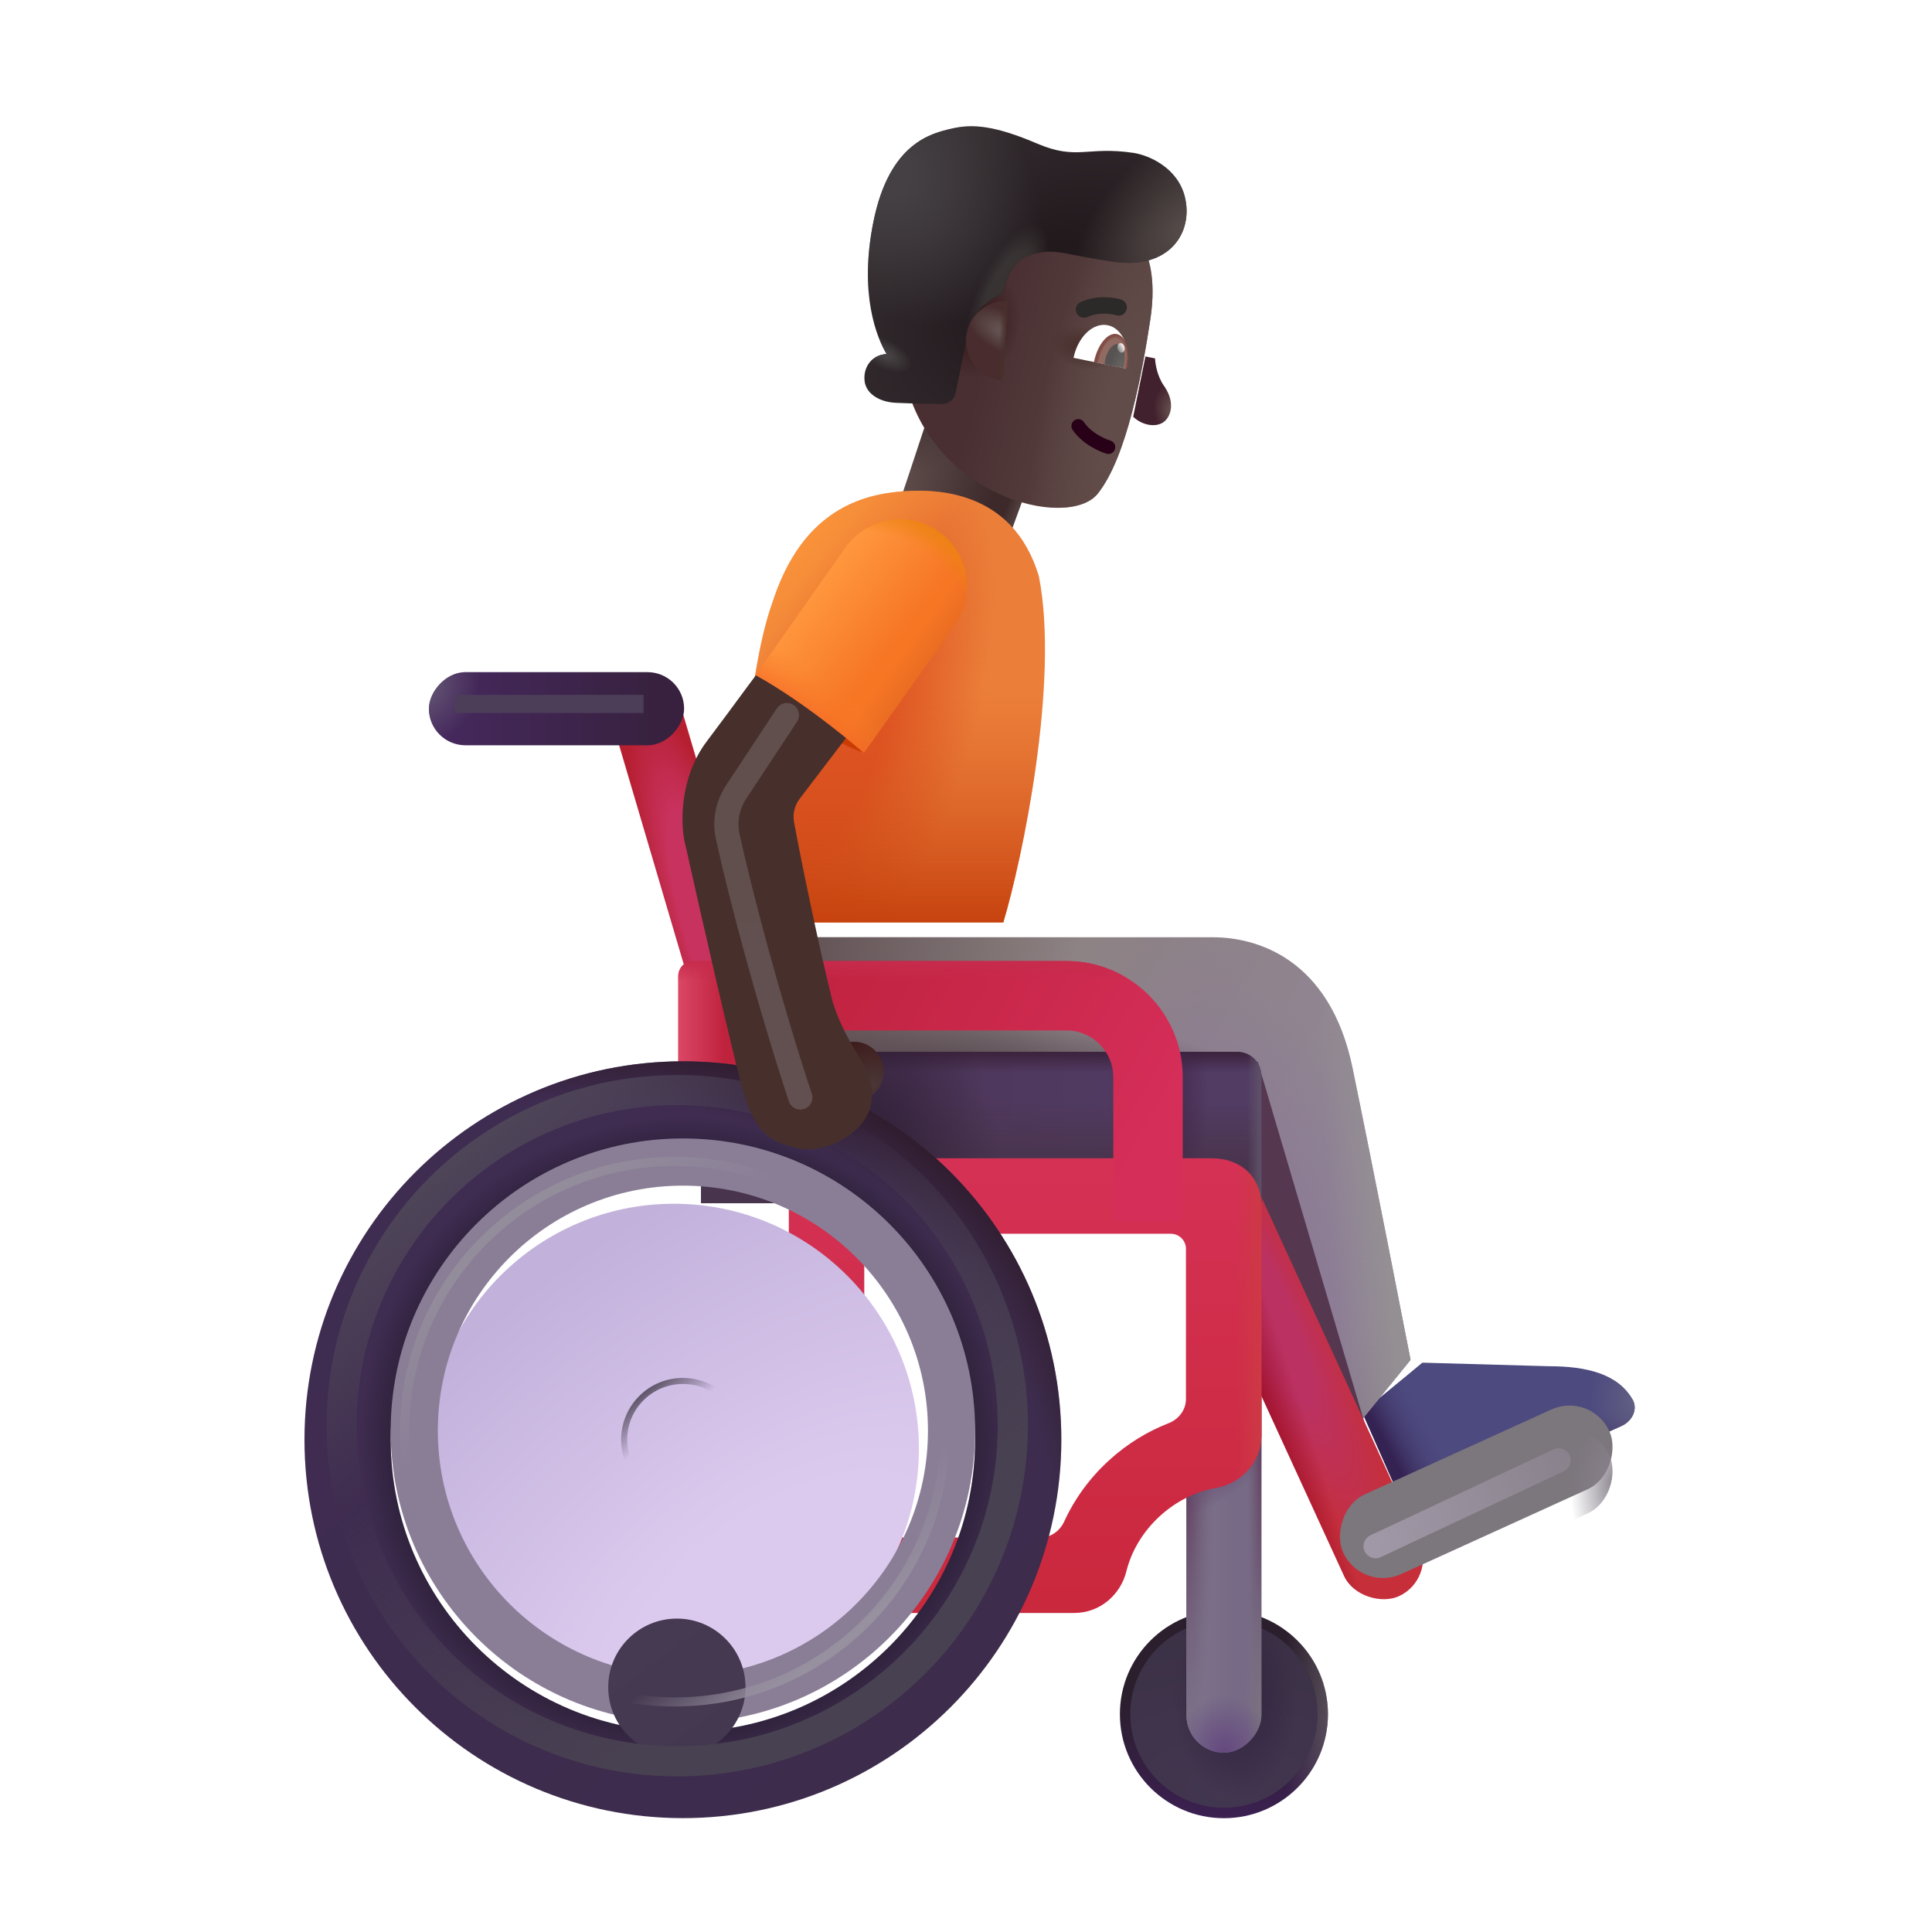 <svg width="32" height="32" viewBox="0 0 32 32" fill="none" xmlns="http://www.w3.org/2000/svg">
<g filter="url(#filter0_i_2_7216)">
<path d="M25.453 22.329L23.359 22.27L22.363 23.094L23.159 24.895L26.657 23.319C26.831 23.24 26.935 23.044 26.839 22.879C26.597 22.459 26.091 22.329 25.453 22.329Z" fill="#4D4A7F"/>
<path d="M25.453 22.329L23.359 22.27L22.363 23.094L23.159 24.895L26.657 23.319C26.831 23.24 26.935 23.044 26.839 22.879C26.597 22.459 26.091 22.329 25.453 22.329Z" fill="url(#paint0_linear_2_7216)"/>
<path d="M25.453 22.329L23.359 22.27L22.363 23.094L23.159 24.895L26.657 23.319C26.831 23.24 26.935 23.044 26.839 22.879C26.597 22.459 26.091 22.329 25.453 22.329Z" fill="url(#paint1_linear_2_7216)"/>
<path d="M25.453 22.329L23.359 22.27L22.363 23.094L23.159 24.895L26.657 23.319C26.831 23.24 26.935 23.044 26.839 22.879C26.597 22.459 26.091 22.329 25.453 22.329Z" fill="url(#paint2_radial_2_7216)"/>
</g>
<g filter="url(#filter1_i_2_7216)">
<path d="M20.089 15.274H13.034V18.43H19.878L22.284 23.602L23.363 22.274C23.206 21.477 22.769 19.219 22.402 17.438C22.026 15.618 20.808 15.274 20.089 15.274Z" fill="url(#paint3_linear_2_7216)"/>
<path d="M20.089 15.274H13.034V18.43H19.878L22.284 23.602L23.363 22.274C23.206 21.477 22.769 19.219 22.402 17.438C22.026 15.618 20.808 15.274 20.089 15.274Z" fill="url(#paint4_radial_2_7216)"/>
<path d="M20.089 15.274H13.034V18.43H19.878L22.284 23.602L23.363 22.274C23.206 21.477 22.769 19.219 22.402 17.438C22.026 15.618 20.808 15.274 20.089 15.274Z" fill="url(#paint5_radial_2_7216)"/>
<path d="M20.089 15.274H13.034V18.43H19.878L22.284 23.602L23.363 22.274C23.206 21.477 22.769 19.219 22.402 17.438C22.026 15.618 20.808 15.274 20.089 15.274Z" fill="url(#paint6_radial_2_7216)"/>
<path d="M20.089 15.274H13.034V18.43H19.878L22.284 23.602L23.363 22.274C23.206 21.477 22.769 19.219 22.402 17.438C22.026 15.618 20.808 15.274 20.089 15.274Z" fill="url(#paint7_linear_2_7216)"/>
</g>
<g filter="url(#filter2_f_2_7216)">
<path d="M22.752 24.079L20.831 17.579L19.799 19.329L22.752 24.079Z" fill="#553750"/>
</g>
<circle cx="1.723" cy="1.723" r="1.723" transform="matrix(-1 0 0 1 21.995 26.669)" fill="url(#paint8_linear_2_7216)"/>
<circle cx="1.723" cy="1.723" r="1.723" transform="matrix(-1 0 0 1 21.995 26.669)" fill="url(#paint9_radial_2_7216)"/>
<g filter="url(#filter3_f_2_7216)">
<circle cx="1.551" cy="1.551" r="1.551" transform="matrix(-1 0 0 1 21.823 26.84)" fill="url(#paint10_radial_2_7216)"/>
<circle cx="1.551" cy="1.551" r="1.551" transform="matrix(-1 0 0 1 21.823 26.84)" fill="url(#paint11_radial_2_7216)"/>
</g>
<rect width="1.242" height="6.695" rx="0.621" transform="matrix(-1 0 0 1 20.893 22.336)" fill="#776A86"/>
<rect width="1.242" height="6.695" rx="0.621" transform="matrix(-1 0 0 1 20.893 22.336)" fill="url(#paint12_linear_2_7216)"/>
<rect width="1.242" height="6.695" rx="0.621" transform="matrix(-1 0 0 1 20.893 22.336)" fill="url(#paint13_radial_2_7216)"/>
<rect width="1.242" height="6.695" rx="0.621" transform="matrix(-1 0 0 1 20.893 22.336)" fill="url(#paint14_radial_2_7216)"/>
<rect width="1.242" height="6.695" rx="0.621" transform="matrix(-1 0 0 1 20.893 22.336)" fill="url(#paint15_radial_2_7216)"/>
<rect width="1.242" height="6.695" rx="0.621" transform="matrix(-1 0 0 1 20.893 22.336)" fill="url(#paint16_radial_2_7216)"/>
<rect width="1.242" height="6.695" rx="0.621" transform="matrix(-1 0 0 1 20.893 22.336)" fill="url(#paint17_radial_2_7216)"/>
<rect width="7.832" height="1.372" rx="0.686" transform="matrix(-0.417 -0.909 -0.909 0.417 23.794 26.152)" fill="url(#paint18_radial_2_7216)"/>
<rect width="7.832" height="1.372" rx="0.686" transform="matrix(-0.417 -0.909 -0.909 0.417 23.794 26.152)" fill="url(#paint19_linear_2_7216)"/>
<path d="M20.893 17.822C20.893 17.601 20.714 17.422 20.493 17.422H11.612V19.93H20.893V17.822Z" fill="url(#paint20_linear_2_7216)"/>
<path d="M20.893 17.822C20.893 17.601 20.714 17.422 20.493 17.422H11.612V19.93H20.893V17.822Z" fill="url(#paint21_linear_2_7216)"/>
<path d="M20.893 17.822C20.893 17.601 20.714 17.422 20.493 17.422H11.612V19.93H20.893V17.822Z" fill="url(#paint22_linear_2_7216)"/>
<path d="M20.893 17.822C20.893 17.601 20.714 17.422 20.493 17.422H11.612V19.93H20.893V17.822Z" fill="url(#paint23_linear_2_7216)"/>
<path d="M20.893 17.822C20.893 17.601 20.714 17.422 20.493 17.422H11.612V19.93H20.893V17.822Z" fill="url(#paint24_radial_2_7216)"/>
<path d="M20.893 17.822C20.893 17.601 20.714 17.422 20.493 17.422H11.612V19.93H20.893V17.822Z" fill="url(#paint25_radial_2_7216)"/>
<g filter="url(#filter4_i_2_7216)">
<path fill-rule="evenodd" clip-rule="evenodd" d="M20.893 19.782C20.893 19.299 20.556 18.985 20.073 18.985H13.065V26.516H17.791C18.236 26.516 18.565 26.195 18.655 25.83C18.737 25.499 18.924 25.172 19.217 24.906C19.497 24.652 19.823 24.5 20.145 24.444C20.535 24.376 20.893 24.039 20.893 23.567V19.782ZM19.393 20.235C19.531 20.235 19.643 20.347 19.643 20.485V22.973C19.643 23.153 19.522 23.308 19.355 23.373C19.006 23.509 18.673 23.712 18.378 23.98C18.05 24.276 17.798 24.627 17.626 25.002C17.555 25.157 17.406 25.266 17.236 25.266H14.315V20.235H19.393Z" fill="url(#paint26_linear_2_7216)"/>
<path fill-rule="evenodd" clip-rule="evenodd" d="M20.893 19.782C20.893 19.299 20.556 18.985 20.073 18.985H13.065V26.516H17.791C18.236 26.516 18.565 26.195 18.655 25.83C18.737 25.499 18.924 25.172 19.217 24.906C19.497 24.652 19.823 24.5 20.145 24.444C20.535 24.376 20.893 24.039 20.893 23.567V19.782ZM19.393 20.235C19.531 20.235 19.643 20.347 19.643 20.485V22.973C19.643 23.153 19.522 23.308 19.355 23.373C19.006 23.509 18.673 23.712 18.378 23.98C18.05 24.276 17.798 24.627 17.626 25.002C17.555 25.157 17.406 25.266 17.236 25.266H14.315V20.235H19.393Z" fill="url(#paint27_linear_2_7216)"/>
</g>
<path d="M17.231 7.474L15.48 6.579L14.727 8.837L16.498 9.483L17.231 7.474Z" fill="url(#paint28_radial_2_7216)"/>
<path d="M17.231 7.474L15.48 6.579L14.727 8.837L16.498 9.483L17.231 7.474Z" fill="url(#paint29_radial_2_7216)"/>
<path d="M17.231 7.474L15.48 6.579L14.727 8.837L16.498 9.483L17.231 7.474Z" fill="url(#paint30_linear_2_7216)"/>
<rect width="1.162" height="5.449" transform="matrix(-0.959 0.283 0.283 0.959 11.264 11.659)" fill="url(#paint31_radial_2_7216)"/>
<g filter="url(#filter5_i_2_7216)">
<rect width="4.847" height="1.452" rx="0.726" transform="matrix(-0.91 0.414 0.414 0.91 26.356 23.445)" fill="#7C767D"/>
</g>
<rect width="4.847" height="1.452" rx="0.726" transform="matrix(-0.91 0.414 0.414 0.91 26.356 23.445)" fill="url(#paint32_radial_2_7216)"/>
<g filter="url(#filter6_i_2_7216)">
<path fill-rule="evenodd" clip-rule="evenodd" d="M17.514 17.068C17.942 17.068 18.29 17.415 18.29 17.843V20.231H19.29C19.373 20.231 19.44 20.164 19.44 20.081V17.843C19.44 16.78 18.578 15.918 17.514 15.918H11.334C11.196 15.918 11.084 16.03 11.084 16.168V18.917H12.234V17.068H17.514Z" fill="url(#paint33_linear_2_7216)"/>
<path fill-rule="evenodd" clip-rule="evenodd" d="M17.514 17.068C17.942 17.068 18.29 17.415 18.29 17.843V20.231H19.29C19.373 20.231 19.44 20.164 19.44 20.081V17.843C19.44 16.78 18.578 15.918 17.514 15.918H11.334C11.196 15.918 11.084 16.03 11.084 16.168V18.917H12.234V17.068H17.514Z" fill="url(#paint34_linear_2_7216)"/>
<path fill-rule="evenodd" clip-rule="evenodd" d="M17.514 17.068C17.942 17.068 18.29 17.415 18.29 17.843V20.231H19.29C19.373 20.231 19.44 20.164 19.44 20.081V17.843C19.44 16.78 18.578 15.918 17.514 15.918H11.334C11.196 15.918 11.084 16.03 11.084 16.168V18.917H12.234V17.068H17.514Z" fill="url(#paint35_linear_2_7216)"/>
</g>
<path fill-rule="evenodd" clip-rule="evenodd" d="M11.311 30.114C7.85 30.114 5.043 27.308 5.043 23.846C5.043 20.385 7.85 17.579 11.311 17.579C14.773 17.579 17.579 20.385 17.579 23.846C17.579 27.308 14.773 30.114 11.311 30.114ZM11.311 28.686C8.638 28.686 6.471 26.519 6.471 23.846C6.471 21.173 8.638 19.006 11.311 19.006C13.984 19.006 16.151 21.173 16.151 23.846C16.151 26.519 13.984 28.686 11.311 28.686Z" fill="url(#paint36_linear_2_7216)"/>
<path fill-rule="evenodd" clip-rule="evenodd" d="M11.311 30.114C7.85 30.114 5.043 27.308 5.043 23.846C5.043 20.385 7.85 17.579 11.311 17.579C14.773 17.579 17.579 20.385 17.579 23.846C17.579 27.308 14.773 30.114 11.311 30.114ZM11.311 28.686C8.638 28.686 6.471 26.519 6.471 23.846C6.471 21.173 8.638 19.006 11.311 19.006C13.984 19.006 16.151 21.173 16.151 23.846C16.151 26.519 13.984 28.686 11.311 28.686Z" fill="url(#paint37_radial_2_7216)"/>
<path fill-rule="evenodd" clip-rule="evenodd" d="M11.311 30.114C7.85 30.114 5.043 27.308 5.043 23.846C5.043 20.385 7.85 17.579 11.311 17.579C14.773 17.579 17.579 20.385 17.579 23.846C17.579 27.308 14.773 30.114 11.311 30.114ZM11.311 28.686C8.638 28.686 6.471 26.519 6.471 23.846C6.471 21.173 8.638 19.006 11.311 19.006C13.984 19.006 16.151 21.173 16.151 23.846C16.151 26.519 13.984 28.686 11.311 28.686Z" fill="url(#paint38_radial_2_7216)"/>
<rect width="4.227" height="1.211" rx="0.605" transform="matrix(-1 0 0 1 11.331 11.133)" fill="url(#paint39_linear_2_7216)"/>
<rect width="4.227" height="1.211" rx="0.605" transform="matrix(-1 0 0 1 11.331 11.133)" fill="url(#paint40_radial_2_7216)"/>
<g filter="url(#filter7_i_2_7216)">
<circle cx="4.059" cy="4.059" r="4.059" transform="matrix(-1 0 0 1 15.37 19.788)" fill="url(#paint41_radial_2_7216)"/>
</g>
<g filter="url(#filter8_i_2_7216)">
<path fill-rule="evenodd" clip-rule="evenodd" d="M11.311 28.686C8.638 28.686 6.471 26.519 6.471 23.846C6.471 21.173 8.638 19.006 11.311 19.006C13.984 19.006 16.151 21.173 16.151 23.846C16.151 26.519 13.984 28.686 11.311 28.686ZM11.311 27.905C9.07 27.905 7.252 26.088 7.252 23.846C7.252 21.605 9.07 19.788 11.311 19.788C13.553 19.788 15.37 21.605 15.37 23.846C15.37 26.088 13.553 27.905 11.311 27.905Z" fill="#8A7E97"/>
</g>
<path d="M16.618 15.278C16.929 14.241 17.554 11.284 17.206 9.54C16.769 8.094 15.464 8.079 14.832 8.149C14.058 8.235 13.23 8.626 12.792 9.985C12.339 11.235 12.212 14.066 12.16 15.43H13.034V15.278H16.618Z" fill="#EB7F39"/>
<path d="M16.618 15.278C16.929 14.241 17.554 11.284 17.206 9.54C16.769 8.094 15.464 8.079 14.832 8.149C14.058 8.235 13.23 8.626 12.792 9.985C12.339 11.235 12.212 14.066 12.16 15.43H13.034V15.278H16.618Z" fill="url(#paint42_radial_2_7216)"/>
<path d="M16.618 15.278C16.929 14.241 17.554 11.284 17.206 9.54C16.769 8.094 15.464 8.079 14.832 8.149C14.058 8.235 13.23 8.626 12.792 9.985C12.339 11.235 12.212 14.066 12.16 15.43H13.034V15.278H16.618Z" fill="url(#paint43_linear_2_7216)"/>
<path d="M16.618 15.278C16.929 14.241 17.554 11.284 17.206 9.54C16.769 8.094 15.464 8.079 14.832 8.149C14.058 8.235 13.23 8.626 12.792 9.985C12.339 11.235 12.212 14.066 12.16 15.43H13.034V15.278H16.618Z" fill="url(#paint44_radial_2_7216)"/>
<g filter="url(#filter9_di_2_7216)">
<circle cx="1.137" cy="1.137" r="1.137" transform="matrix(-1 0 0 1 12.448 22.709)" fill="url(#paint45_linear_2_7216)"/>
</g>
<g filter="url(#filter10_f_2_7216)">
<circle cx="0.973" cy="0.973" r="0.973" transform="matrix(-1 0 0 1 12.284 22.873)" stroke="url(#paint46_linear_2_7216)" stroke-width="0.1"/>
</g>
<g filter="url(#filter11_f_2_7216)">
<circle cx="4.476" cy="4.476" r="4.476" transform="matrix(-1 0 0 1 15.653 19.237)" stroke="url(#paint47_linear_2_7216)" stroke-width="0.15"/>
</g>
<g filter="url(#filter12_f_2_7216)">
<circle cx="5.559" cy="5.559" r="5.559" transform="matrix(-1 0 0 1 16.776 18.055)" stroke="url(#paint48_linear_2_7216)" stroke-width="0.5"/>
</g>
<circle cx="0.494" cy="0.494" r="0.494" transform="matrix(-1 0 0 1 14.636 17.254)" fill="url(#paint49_radial_2_7216)"/>
<path d="M14.311 12.465C13.885 12.356 13.063 11.772 12.522 11.172C12.936 11.217 13.867 11.55 14.311 12.465Z" fill="#CB3C04"/>
<g filter="url(#filter13_i_2_7216)">
<path d="M13.345 13.43L14.37 12.086L12.952 10.954C12.749 11.192 12.249 11.895 11.808 12.477C11.356 13.072 11.36 13.86 11.456 14.211C11.688 15.264 12.209 17.527 12.378 18.165C12.589 18.961 12.839 19.11 13.316 19.219C13.792 19.329 14.601 18.907 14.538 18.29C14.511 17.809 14.152 17.594 13.894 16.805C13.676 15.934 13.382 14.531 13.252 13.815C13.227 13.679 13.262 13.54 13.345 13.43Z" fill="#472F2C"/>
</g>
<path d="M19.278 6.389C19.166 6.23 19.134 6.021 19.131 5.936L18.972 5.904L18.769 6.903C18.935 7.063 19.212 7.1 19.33 6.934C19.431 6.792 19.418 6.587 19.278 6.389Z" fill="url(#paint50_radial_2_7216)"/>
<g filter="url(#filter14_i_2_7216)">
<path d="M19.253 5.492C19.363 4.773 19.202 4.383 19.114 4.26L15.797 3.586L15.17 6.387C15.557 8.429 17.892 8.988 18.381 8.377C18.871 7.766 19.125 6.324 19.253 5.492Z" fill="url(#paint51_linear_2_7216)"/>
<path d="M19.253 5.492C19.363 4.773 19.202 4.383 19.114 4.26L15.797 3.586L15.17 6.387C15.557 8.429 17.892 8.988 18.381 8.377C18.871 7.766 19.125 6.324 19.253 5.492Z" fill="url(#paint52_radial_2_7216)"/>
<path d="M19.253 5.492C19.363 4.773 19.202 4.383 19.114 4.26L15.797 3.586L15.17 6.387C15.557 8.429 17.892 8.988 18.381 8.377C18.871 7.766 19.125 6.324 19.253 5.492Z" fill="url(#paint53_radial_2_7216)"/>
<path d="M19.253 5.492C19.363 4.773 19.202 4.383 19.114 4.26L15.797 3.586L15.17 6.387C15.557 8.429 17.892 8.988 18.381 8.377C18.871 7.766 19.125 6.324 19.253 5.492Z" fill="url(#paint54_radial_2_7216)"/>
</g>
<g filter="url(#filter15_i_2_7216)">
<path d="M19.622 3.399C19.498 2.923 19.023 2.719 18.773 2.682C18.001 2.568 17.843 2.811 17.181 2.529C16.481 2.23 16.112 2.2 15.771 2.278L15.764 2.28C15.428 2.357 14.732 2.517 14.467 3.821C14.223 5.022 14.523 5.744 14.684 6.012L14.64 6.019C14.419 6.051 14.29 6.253 14.322 6.474C14.35 6.663 14.552 6.809 14.841 6.822C15.171 6.836 15.415 6.84 15.607 6.841C15.714 6.842 15.807 6.766 15.828 6.66L16.029 5.671C16.114 5.255 16.458 5.065 16.603 5.018C16.704 4.59 16.876 4.419 17.113 4.358C17.504 4.258 17.598 4.366 18.46 4.488C19.374 4.616 19.775 3.994 19.622 3.399Z" fill="url(#paint55_radial_2_7216)"/>
<path d="M19.622 3.399C19.498 2.923 19.023 2.719 18.773 2.682C18.001 2.568 17.843 2.811 17.181 2.529C16.481 2.23 16.112 2.2 15.771 2.278L15.764 2.28C15.428 2.357 14.732 2.517 14.467 3.821C14.223 5.022 14.523 5.744 14.684 6.012L14.64 6.019C14.419 6.051 14.29 6.253 14.322 6.474C14.35 6.663 14.552 6.809 14.841 6.822C15.171 6.836 15.415 6.84 15.607 6.841C15.714 6.842 15.807 6.766 15.828 6.66L16.029 5.671C16.114 5.255 16.458 5.065 16.603 5.018C16.704 4.59 16.876 4.419 17.113 4.358C17.504 4.258 17.598 4.366 18.46 4.488C19.374 4.616 19.775 3.994 19.622 3.399Z" fill="url(#paint56_radial_2_7216)"/>
<path d="M19.622 3.399C19.498 2.923 19.023 2.719 18.773 2.682C18.001 2.568 17.843 2.811 17.181 2.529C16.481 2.23 16.112 2.2 15.771 2.278L15.764 2.28C15.428 2.357 14.732 2.517 14.467 3.821C14.223 5.022 14.523 5.744 14.684 6.012L14.64 6.019C14.419 6.051 14.29 6.253 14.322 6.474C14.35 6.663 14.552 6.809 14.841 6.822C15.171 6.836 15.415 6.84 15.607 6.841C15.714 6.842 15.807 6.766 15.828 6.66L16.029 5.671C16.114 5.255 16.458 5.065 16.603 5.018C16.704 4.59 16.876 4.419 17.113 4.358C17.504 4.258 17.598 4.366 18.46 4.488C19.374 4.616 19.775 3.994 19.622 3.399Z" fill="url(#paint57_radial_2_7216)"/>
<path d="M19.622 3.399C19.498 2.923 19.023 2.719 18.773 2.682C18.001 2.568 17.843 2.811 17.181 2.529C16.481 2.23 16.112 2.2 15.771 2.278L15.764 2.28C15.428 2.357 14.732 2.517 14.467 3.821C14.223 5.022 14.523 5.744 14.684 6.012L14.64 6.019C14.419 6.051 14.29 6.253 14.322 6.474C14.35 6.663 14.552 6.809 14.841 6.822C15.171 6.836 15.415 6.84 15.607 6.841C15.714 6.842 15.807 6.766 15.828 6.66L16.029 5.671C16.114 5.255 16.458 5.065 16.603 5.018C16.704 4.59 16.876 4.419 17.113 4.358C17.504 4.258 17.598 4.366 18.46 4.488C19.374 4.616 19.775 3.994 19.622 3.399Z" fill="url(#paint58_radial_2_7216)"/>
<path d="M19.622 3.399C19.498 2.923 19.023 2.719 18.773 2.682C18.001 2.568 17.843 2.811 17.181 2.529C16.481 2.23 16.112 2.2 15.771 2.278L15.764 2.28C15.428 2.357 14.732 2.517 14.467 3.821C14.223 5.022 14.523 5.744 14.684 6.012L14.64 6.019C14.419 6.051 14.29 6.253 14.322 6.474C14.35 6.663 14.552 6.809 14.841 6.822C15.171 6.836 15.415 6.84 15.607 6.841C15.714 6.842 15.807 6.766 15.828 6.66L16.029 5.671C16.114 5.255 16.458 5.065 16.603 5.018C16.704 4.59 16.876 4.419 17.113 4.358C17.504 4.258 17.598 4.366 18.46 4.488C19.374 4.616 19.775 3.994 19.622 3.399Z" fill="url(#paint59_radial_2_7216)"/>
</g>
<path d="M16.61 6.3L16.692 4.985C16.372 4.969 16.079 5.189 16.014 5.512C15.941 5.869 16.172 6.216 16.528 6.289C16.555 6.294 16.583 6.298 16.61 6.3Z" fill="url(#paint60_radial_2_7216)"/>
<path d="M16.61 6.3L16.692 4.985C16.372 4.969 16.079 5.189 16.014 5.512C15.941 5.869 16.172 6.216 16.528 6.289C16.555 6.294 16.583 6.298 16.61 6.3Z" fill="url(#paint61_linear_2_7216)"/>
<path fill-rule="evenodd" clip-rule="evenodd" d="M17.796 6.961C17.744 6.996 17.73 7.067 17.765 7.119C17.935 7.369 18.23 7.485 18.325 7.514C18.385 7.533 18.448 7.5 18.467 7.44C18.486 7.38 18.453 7.317 18.393 7.298C18.311 7.273 18.078 7.177 17.953 6.992C17.918 6.94 17.848 6.926 17.796 6.961Z" fill="#280017"/>
<path d="M15.811 10.356C16.168 9.855 16.049 9.159 15.547 8.805C15.045 8.451 14.351 8.571 13.998 9.073L12.515 11.18C13.386 11.661 14.308 12.469 14.308 12.469L15.811 10.356Z" fill="#F67624"/>
<path d="M15.811 10.356C16.168 9.855 16.049 9.159 15.547 8.805C15.045 8.451 14.351 8.571 13.998 9.073L12.515 11.18C13.386 11.661 14.308 12.469 14.308 12.469L15.811 10.356Z" fill="url(#paint62_linear_2_7216)"/>
<path d="M15.811 10.356C16.168 9.855 16.049 9.159 15.547 8.805C15.045 8.451 14.351 8.571 13.998 9.073L12.515 11.18C13.386 11.661 14.308 12.469 14.308 12.469L15.811 10.356Z" fill="url(#paint63_linear_2_7216)"/>
<path d="M15.811 10.356C16.168 9.855 16.049 9.159 15.547 8.805C15.045 8.451 14.351 8.571 13.998 9.073L12.515 11.18C13.386 11.661 14.308 12.469 14.308 12.469L15.811 10.356Z" fill="url(#paint64_radial_2_7216)"/>
<path d="M15.811 10.356C16.168 9.855 16.049 9.159 15.547 8.805C15.045 8.451 14.351 8.571 13.998 9.073L12.515 11.18C13.386 11.661 14.308 12.469 14.308 12.469L15.811 10.356Z" fill="url(#paint65_linear_2_7216)"/>
<g filter="url(#filter16_i_2_7216)">
<path fill-rule="evenodd" clip-rule="evenodd" d="M18.39 5.095C18.483 5.096 18.557 5.111 18.585 5.121C18.657 5.145 18.734 5.106 18.758 5.035C18.782 4.964 18.743 4.887 18.672 4.863C18.611 4.842 18.508 4.824 18.391 4.823C18.273 4.823 18.131 4.841 17.997 4.904C17.929 4.935 17.899 5.016 17.931 5.084C17.963 5.152 18.044 5.182 18.112 5.15C18.198 5.11 18.298 5.095 18.39 5.095Z" fill="#2C2929"/>
</g>
<path d="M18.659 6.106L17.781 5.927C17.852 5.579 18.106 5.337 18.348 5.387C18.591 5.436 18.73 5.758 18.659 6.106Z" fill="white"/>
<path d="M18.119 5.998L18.12 5.994C18.178 5.709 18.347 5.502 18.498 5.533C18.649 5.564 18.724 5.82 18.666 6.105L18.666 6.109L18.119 5.998Z" fill="url(#paint66_radial_2_7216)"/>
<path d="M18.295 6.032C18.297 6.011 18.3 5.989 18.304 5.967C18.338 5.802 18.435 5.683 18.521 5.7C18.608 5.718 18.65 5.866 18.617 6.031C18.612 6.053 18.607 6.074 18.6 6.094L18.295 6.032Z" fill="url(#paint67_radial_2_7216)"/>
<ellipse cx="0.059" cy="0.08" rx="0.059" ry="0.08" transform="matrix(-0.974 0.227 0.227 0.974 18.607 5.671)" fill="url(#paint68_linear_2_7216)"/>
<g filter="url(#filter17_f_2_7216)">
<path d="M10.659 11.659H7.534" stroke="#4C3E59" stroke-width="0.3"/>
</g>
<g filter="url(#filter18_f_2_7216)">
<path d="M25.815 24.188L22.784 25.61" stroke="url(#paint69_linear_2_7216)" stroke-width="0.4" stroke-linecap="round"/>
</g>
<g filter="url(#filter19_f_2_7216)">
<path d="M13.034 11.844L12.194 13.117C12.051 13.333 11.997 13.596 12.052 13.849C12.271 14.852 12.739 16.614 13.256 18.178" stroke="url(#paint70_linear_2_7216)" stroke-width="0.4" stroke-linecap="round"/>
</g>
<defs>
<filter id="filter0_i_2_7216" x="22.363" y="22.27" width="4.713" height="2.925" filterUnits="userSpaceOnUse" color-interpolation-filters="sRGB">
<feFlood flood-opacity="0" result="BackgroundImageFix"/>
<feBlend mode="normal" in="SourceGraphic" in2="BackgroundImageFix" result="shape"/>
<feColorMatrix in="SourceAlpha" type="matrix" values="0 0 0 0 0 0 0 0 0 0 0 0 0 0 0 0 0 0 127 0" result="hardAlpha"/>
<feOffset dx="0.2" dy="0.3"/>
<feGaussianBlur stdDeviation="0.25"/>
<feComposite in2="hardAlpha" operator="arithmetic" k2="-1" k3="1"/>
<feColorMatrix type="matrix" values="0 0 0 0 0.278 0 0 0 0 0.278 0 0 0 0 0.431 0 0 0 1 0"/>
<feBlend mode="normal" in2="shape" result="effect1_innerShadow_2_7216"/>
</filter>
<filter id="filter1_i_2_7216" x="13.034" y="15.274" width="10.328" height="8.578" filterUnits="userSpaceOnUse" color-interpolation-filters="sRGB">
<feFlood flood-opacity="0" result="BackgroundImageFix"/>
<feBlend mode="normal" in="SourceGraphic" in2="BackgroundImageFix" result="shape"/>
<feColorMatrix in="SourceAlpha" type="matrix" values="0 0 0 0 0 0 0 0 0 0 0 0 0 0 0 0 0 0 127 0" result="hardAlpha"/>
<feOffset dy="0.25"/>
<feGaussianBlur stdDeviation="0.25"/>
<feComposite in2="hardAlpha" operator="arithmetic" k2="-1" k3="1"/>
<feColorMatrix type="matrix" values="0 0 0 0 0.514 0 0 0 0 0.502 0 0 0 0 0.506 0 0 0 1 0"/>
<feBlend mode="normal" in2="shape" result="effect1_innerShadow_2_7216"/>
</filter>
<filter id="filter2_f_2_7216" x="19.299" y="17.079" width="3.953" height="7.5" filterUnits="userSpaceOnUse" color-interpolation-filters="sRGB">
<feFlood flood-opacity="0" result="BackgroundImageFix"/>
<feBlend mode="normal" in="SourceGraphic" in2="BackgroundImageFix" result="shape"/>
<feGaussianBlur stdDeviation="0.25" result="effect1_foregroundBlur_2_7216"/>
</filter>
<filter id="filter3_f_2_7216" x="18.471" y="26.59" width="3.602" height="3.602" filterUnits="userSpaceOnUse" color-interpolation-filters="sRGB">
<feFlood flood-opacity="0" result="BackgroundImageFix"/>
<feBlend mode="normal" in="SourceGraphic" in2="BackgroundImageFix" result="shape"/>
<feGaussianBlur stdDeviation="0.125" result="effect1_foregroundBlur_2_7216"/>
</filter>
<filter id="filter4_i_2_7216" x="13.065" y="18.985" width="7.828" height="7.731" filterUnits="userSpaceOnUse" color-interpolation-filters="sRGB">
<feFlood flood-opacity="0" result="BackgroundImageFix"/>
<feBlend mode="normal" in="SourceGraphic" in2="BackgroundImageFix" result="shape"/>
<feColorMatrix in="SourceAlpha" type="matrix" values="0 0 0 0 0 0 0 0 0 0 0 0 0 0 0 0 0 0 127 0" result="hardAlpha"/>
<feOffset dy="0.2"/>
<feGaussianBlur stdDeviation="0.15"/>
<feComposite in2="hardAlpha" operator="arithmetic" k2="-1" k3="1"/>
<feColorMatrix type="matrix" values="0 0 0 0 0.71 0 0 0 0 0.075 0 0 0 0 0.204 0 0 0 1 0"/>
<feBlend mode="normal" in2="shape" result="effect1_innerShadow_2_7216"/>
</filter>
<filter id="filter5_i_2_7216" x="22.178" y="23.28" width="4.543" height="3.256" filterUnits="userSpaceOnUse" color-interpolation-filters="sRGB">
<feFlood flood-opacity="0" result="BackgroundImageFix"/>
<feBlend mode="normal" in="SourceGraphic" in2="BackgroundImageFix" result="shape"/>
<feColorMatrix in="SourceAlpha" type="matrix" values="0 0 0 0 0 0 0 0 0 0 0 0 0 0 0 0 0 0 127 0" result="hardAlpha"/>
<feOffset dy="-0.4"/>
<feGaussianBlur stdDeviation="0.375"/>
<feComposite in2="hardAlpha" operator="arithmetic" k2="-1" k3="1"/>
<feColorMatrix type="matrix" values="0 0 0 0 0.51 0 0 0 0 0.361 0 0 0 0 0.631 0 0 0 1 0"/>
<feBlend mode="normal" in2="shape" result="effect1_innerShadow_2_7216"/>
</filter>
<filter id="filter6_i_2_7216" x="11.084" y="15.918" width="8.506" height="4.313" filterUnits="userSpaceOnUse" color-interpolation-filters="sRGB">
<feFlood flood-opacity="0" result="BackgroundImageFix"/>
<feBlend mode="normal" in="SourceGraphic" in2="BackgroundImageFix" result="shape"/>
<feColorMatrix in="SourceAlpha" type="matrix" values="0 0 0 0 0 0 0 0 0 0 0 0 0 0 0 0 0 0 127 0" result="hardAlpha"/>
<feOffset dx="0.15"/>
<feGaussianBlur stdDeviation="0.075"/>
<feComposite in2="hardAlpha" operator="arithmetic" k2="-1" k3="1"/>
<feColorMatrix type="matrix" values="0 0 0 0 0.804 0 0 0 0 0.271 0 0 0 0 0.361 0 0 0 1 0"/>
<feBlend mode="normal" in2="shape" result="effect1_innerShadow_2_7216"/>
</filter>
<filter id="filter7_i_2_7216" x="7.102" y="19.788" width="8.267" height="8.267" filterUnits="userSpaceOnUse" color-interpolation-filters="sRGB">
<feFlood flood-opacity="0" result="BackgroundImageFix"/>
<feBlend mode="normal" in="SourceGraphic" in2="BackgroundImageFix" result="shape"/>
<feColorMatrix in="SourceAlpha" type="matrix" values="0 0 0 0 0 0 0 0 0 0 0 0 0 0 0 0 0 0 127 0" result="hardAlpha"/>
<feOffset dx="-0.15" dy="0.15"/>
<feGaussianBlur stdDeviation="0.3"/>
<feComposite in2="hardAlpha" operator="arithmetic" k2="-1" k3="1"/>
<feColorMatrix type="matrix" values="0 0 0 0 0.698 0 0 0 0 0.612 0 0 0 0 0.808 0 0 0 1 0"/>
<feBlend mode="normal" in2="shape" result="effect1_innerShadow_2_7216"/>
</filter>
<filter id="filter8_i_2_7216" x="6.471" y="18.856" width="9.68" height="9.83" filterUnits="userSpaceOnUse" color-interpolation-filters="sRGB">
<feFlood flood-opacity="0" result="BackgroundImageFix"/>
<feBlend mode="normal" in="SourceGraphic" in2="BackgroundImageFix" result="shape"/>
<feColorMatrix in="SourceAlpha" type="matrix" values="0 0 0 0 0 0 0 0 0 0 0 0 0 0 0 0 0 0 127 0" result="hardAlpha"/>
<feOffset dy="-0.15"/>
<feGaussianBlur stdDeviation="0.15"/>
<feComposite in2="hardAlpha" operator="arithmetic" k2="-1" k3="1"/>
<feColorMatrix type="matrix" values="0 0 0 0 0.478 0 0 0 0 0.4 0 0 0 0 0.561 0 0 0 1 0"/>
<feBlend mode="normal" in2="shape" result="effect1_innerShadow_2_7216"/>
</filter>
<filter id="filter9_di_2_7216" x="9.574" y="22.309" width="3.273" height="3.273" filterUnits="userSpaceOnUse" color-interpolation-filters="sRGB">
<feFlood flood-opacity="0" result="BackgroundImageFix"/>
<feColorMatrix in="SourceAlpha" type="matrix" values="0 0 0 0 0 0 0 0 0 0 0 0 0 0 0 0 0 0 127 0" result="hardAlpha"/>
<feOffset dx="-0.1" dy="0.1"/>
<feGaussianBlur stdDeviation="0.25"/>
<feComposite in2="hardAlpha" operator="out"/>
<feColorMatrix type="matrix" values="0 0 0 0 0.765 0 0 0 0 0.678 0 0 0 0 0.859 0 0 0 1 0"/>
<feBlend mode="normal" in2="BackgroundImageFix" result="effect1_dropShadow_2_7216"/>
<feBlend mode="normal" in="SourceGraphic" in2="effect1_dropShadow_2_7216" result="shape"/>
<feColorMatrix in="SourceAlpha" type="matrix" values="0 0 0 0 0 0 0 0 0 0 0 0 0 0 0 0 0 0 127 0" result="hardAlpha"/>
<feOffset dy="4"/>
<feGaussianBlur stdDeviation="0.1"/>
<feComposite in2="hardAlpha" operator="arithmetic" k2="-1" k3="1"/>
<feColorMatrix type="matrix" values="0 0 0 0 0.247 0 0 0 0 0.208 0 0 0 0 0.286 0 0 0 1 0"/>
<feBlend mode="normal" in2="shape" result="effect2_innerShadow_2_7216"/>
</filter>
<filter id="filter10_f_2_7216" x="10.188" y="22.724" width="2.245" height="2.245" filterUnits="userSpaceOnUse" color-interpolation-filters="sRGB">
<feFlood flood-opacity="0" result="BackgroundImageFix"/>
<feBlend mode="normal" in="SourceGraphic" in2="BackgroundImageFix" result="shape"/>
<feGaussianBlur stdDeviation="0.05" result="effect1_foregroundBlur_2_7216"/>
</filter>
<filter id="filter11_f_2_7216" x="6.476" y="19.012" width="9.401" height="9.401" filterUnits="userSpaceOnUse" color-interpolation-filters="sRGB">
<feFlood flood-opacity="0" result="BackgroundImageFix"/>
<feBlend mode="normal" in="SourceGraphic" in2="BackgroundImageFix" result="shape"/>
<feGaussianBlur stdDeviation="0.075" result="effect1_foregroundBlur_2_7216"/>
</filter>
<filter id="filter12_f_2_7216" x="5.109" y="17.505" width="12.217" height="12.217" filterUnits="userSpaceOnUse" color-interpolation-filters="sRGB">
<feFlood flood-opacity="0" result="BackgroundImageFix"/>
<feBlend mode="normal" in="SourceGraphic" in2="BackgroundImageFix" result="shape"/>
<feGaussianBlur stdDeviation="0.15" result="effect1_foregroundBlur_2_7216"/>
</filter>
<filter id="filter13_i_2_7216" x="11.304" y="10.754" width="3.238" height="8.483" filterUnits="userSpaceOnUse" color-interpolation-filters="sRGB">
<feFlood flood-opacity="0" result="BackgroundImageFix"/>
<feBlend mode="normal" in="SourceGraphic" in2="BackgroundImageFix" result="shape"/>
<feColorMatrix in="SourceAlpha" type="matrix" values="0 0 0 0 0 0 0 0 0 0 0 0 0 0 0 0 0 0 127 0" result="hardAlpha"/>
<feOffset dx="-0.1" dy="-0.2"/>
<feGaussianBlur stdDeviation="0.25"/>
<feComposite in2="hardAlpha" operator="arithmetic" k2="-1" k3="1"/>
<feColorMatrix type="matrix" values="0 0 0 0 0.282 0 0 0 0 0.173 0 0 0 0 0.267 0 0 0 1 0"/>
<feBlend mode="normal" in2="shape" result="effect1_innerShadow_2_7216"/>
</filter>
<filter id="filter14_i_2_7216" x="14.97" y="3.386" width="4.32" height="5.224" filterUnits="userSpaceOnUse" color-interpolation-filters="sRGB">
<feFlood flood-opacity="0" result="BackgroundImageFix"/>
<feBlend mode="normal" in="SourceGraphic" in2="BackgroundImageFix" result="shape"/>
<feColorMatrix in="SourceAlpha" type="matrix" values="0 0 0 0 0 0 0 0 0 0 0 0 0 0 0 0 0 0 127 0" result="hardAlpha"/>
<feOffset dx="-0.2" dy="-0.2"/>
<feGaussianBlur stdDeviation="0.5"/>
<feComposite in2="hardAlpha" operator="arithmetic" k2="-1" k3="1"/>
<feColorMatrix type="matrix" values="0 0 0 0 0.361 0 0 0 0 0.173 0 0 0 0 0.125 0 0 0 1 0"/>
<feBlend mode="normal" in2="shape" result="effect1_innerShadow_2_7216"/>
</filter>
<filter id="filter15_i_2_7216" x="14.317" y="2.091" width="5.336" height="4.75" filterUnits="userSpaceOnUse" color-interpolation-filters="sRGB">
<feFlood flood-opacity="0" result="BackgroundImageFix"/>
<feBlend mode="normal" in="SourceGraphic" in2="BackgroundImageFix" result="shape"/>
<feColorMatrix in="SourceAlpha" type="matrix" values="0 0 0 0 0 0 0 0 0 0 0 0 0 0 0 0 0 0 127 0" result="hardAlpha"/>
<feOffset dy="-0.15"/>
<feGaussianBlur stdDeviation="0.15"/>
<feComposite in2="hardAlpha" operator="arithmetic" k2="-1" k3="1"/>
<feColorMatrix type="matrix" values="0 0 0 0 0.149 0 0 0 0 0.102 0 0 0 0 0.11 0 0 0 1 0"/>
<feBlend mode="normal" in2="shape" result="effect1_innerShadow_2_7216"/>
</filter>
<filter id="filter16_i_2_7216" x="17.818" y="4.823" width="0.946" height="0.439" filterUnits="userSpaceOnUse" color-interpolation-filters="sRGB">
<feFlood flood-opacity="0" result="BackgroundImageFix"/>
<feBlend mode="normal" in="SourceGraphic" in2="BackgroundImageFix" result="shape"/>
<feColorMatrix in="SourceAlpha" type="matrix" values="0 0 0 0 0 0 0 0 0 0 0 0 0 0 0 0 0 0 127 0" result="hardAlpha"/>
<feOffset dx="-0.1" dy="0.1"/>
<feGaussianBlur stdDeviation="0.1"/>
<feComposite in2="hardAlpha" operator="arithmetic" k2="-1" k3="1"/>
<feColorMatrix type="matrix" values="0 0 0 0 0.067 0 0 0 0 0.063 0 0 0 0 0.063 0 0 0 1 0"/>
<feBlend mode="normal" in2="shape" result="effect1_innerShadow_2_7216"/>
</filter>
<filter id="filter17_f_2_7216" x="7.084" y="11.059" width="4.025" height="1.2" filterUnits="userSpaceOnUse" color-interpolation-filters="sRGB">
<feFlood flood-opacity="0" result="BackgroundImageFix"/>
<feBlend mode="normal" in="SourceGraphic" in2="BackgroundImageFix" result="shape"/>
<feGaussianBlur stdDeviation="0.225" result="effect1_foregroundBlur_2_7216"/>
</filter>
<filter id="filter18_f_2_7216" x="22.184" y="23.588" width="4.231" height="2.622" filterUnits="userSpaceOnUse" color-interpolation-filters="sRGB">
<feFlood flood-opacity="0" result="BackgroundImageFix"/>
<feBlend mode="normal" in="SourceGraphic" in2="BackgroundImageFix" result="shape"/>
<feGaussianBlur stdDeviation="0.2" result="effect1_foregroundBlur_2_7216"/>
</filter>
<filter id="filter19_f_2_7216" x="11.331" y="11.144" width="2.625" height="7.734" filterUnits="userSpaceOnUse" color-interpolation-filters="sRGB">
<feFlood flood-opacity="0" result="BackgroundImageFix"/>
<feBlend mode="normal" in="SourceGraphic" in2="BackgroundImageFix" result="shape"/>
<feGaussianBlur stdDeviation="0.25" result="effect1_foregroundBlur_2_7216"/>
</filter>
<linearGradient id="paint0_linear_2_7216" x1="22.886" y1="24.347" x2="23.803" y2="23.864" gradientUnits="userSpaceOnUse">
<stop offset="0.209" stop-color="#342252"/>
<stop offset="1" stop-color="#4E4B80" stop-opacity="0"/>
</linearGradient>
<linearGradient id="paint1_linear_2_7216" x1="24.125" y1="24.685" x2="23.835" y2="23.928" gradientUnits="userSpaceOnUse">
<stop offset="0.122" stop-color="#332156"/>
<stop offset="1" stop-color="#4E4B80" stop-opacity="0"/>
</linearGradient>
<radialGradient id="paint2_radial_2_7216" cx="0" cy="0" r="1" gradientUnits="userSpaceOnUse" gradientTransform="translate(26.876 22.915) rotate(-176.265) scale(0.741 1.274)">
<stop stop-color="#615F82"/>
<stop offset="1" stop-color="#615F82" stop-opacity="0"/>
</radialGradient>
<linearGradient id="paint3_linear_2_7216" x1="22.096" y1="20.594" x2="15.94" y2="17.219" gradientUnits="userSpaceOnUse">
<stop stop-color="#918697"/>
<stop offset="1" stop-color="#8C8181"/>
</linearGradient>
<radialGradient id="paint4_radial_2_7216" cx="0" cy="0" r="1" gradientUnits="userSpaceOnUse" gradientTransform="translate(21.034 20.532) rotate(70.681) scale(5.762 2.259)">
<stop stop-color="#8A7794"/>
<stop offset="1" stop-color="#8A7794" stop-opacity="0"/>
</radialGradient>
<radialGradient id="paint5_radial_2_7216" cx="0" cy="0" r="1" gradientUnits="userSpaceOnUse" gradientTransform="translate(21.002 17.032) rotate(180) scale(7.5 12.156)">
<stop offset="0.45" stop-color="#655558" stop-opacity="0"/>
<stop offset="1" stop-color="#655558"/>
</radialGradient>
<radialGradient id="paint6_radial_2_7216" cx="0" cy="0" r="1" gradientUnits="userSpaceOnUse" gradientTransform="translate(15.94 18) rotate(-90) scale(1.469 5.125)">
<stop offset="0.213" stop-color="#4B3D47"/>
<stop offset="1" stop-color="#4B3D47" stop-opacity="0"/>
</radialGradient>
<linearGradient id="paint7_linear_2_7216" x1="22.94" y1="19.844" x2="22.034" y2="19.907" gradientUnits="userSpaceOnUse">
<stop stop-color="#948F93"/>
<stop offset="1" stop-color="#948F93" stop-opacity="0"/>
</linearGradient>
<linearGradient id="paint8_linear_2_7216" x1="1.914" y1="3.566" x2="1.914" y2="0" gradientUnits="userSpaceOnUse">
<stop stop-color="#3C2053"/>
<stop offset="0.596" stop-color="#2B1E2D"/>
</linearGradient>
<radialGradient id="paint9_radial_2_7216" cx="0" cy="0" r="1" gradientUnits="userSpaceOnUse" gradientTransform="translate(-0.695 1.723) scale(1.484 3.641)">
<stop stop-color="#79747B"/>
<stop offset="1" stop-color="#79747B" stop-opacity="0"/>
</radialGradient>
<radialGradient id="paint10_radial_2_7216" cx="0" cy="0" r="1" gradientUnits="userSpaceOnUse" gradientTransform="translate(1.551 2.803) rotate(-90) scale(2.803 4.8)">
<stop stop-color="#423650"/>
<stop offset="1" stop-color="#3B3145"/>
</radialGradient>
<radialGradient id="paint11_radial_2_7216" cx="0" cy="0" r="1" gradientUnits="userSpaceOnUse" gradientTransform="translate(1.352 1.254) rotate(-90) scale(1.719 1.031)">
<stop stop-color="#31223F"/>
<stop offset="1" stop-color="#31223F" stop-opacity="0"/>
</radialGradient>
<linearGradient id="paint12_linear_2_7216" x1="1.242" y1="4.432" x2="0.505" y2="4.432" gradientUnits="userSpaceOnUse">
<stop stop-color="#7F758D"/>
<stop offset="1" stop-color="#7F758D" stop-opacity="0"/>
</linearGradient>
<radialGradient id="paint13_radial_2_7216" cx="0" cy="0" r="1" gradientUnits="userSpaceOnUse" gradientTransform="translate(1.242 1.844) rotate(90) scale(5.113 0.466)">
<stop stop-color="#5F3B5C"/>
<stop offset="1" stop-color="#6E5C72" stop-opacity="0"/>
</radialGradient>
<radialGradient id="paint14_radial_2_7216" cx="0" cy="0" r="1" gradientUnits="userSpaceOnUse" gradientTransform="translate(0 1.03) rotate(90) scale(5.926 0.246)">
<stop stop-color="#5F3B5C"/>
<stop offset="1" stop-color="#6E5C72" stop-opacity="0"/>
</radialGradient>
<radialGradient id="paint15_radial_2_7216" cx="0" cy="0" r="1" gradientUnits="userSpaceOnUse" gradientTransform="translate(0 6.205) rotate(-90) scale(2.692 0.276)">
<stop stop-color="#7A727F"/>
<stop offset="1" stop-color="#7A727F" stop-opacity="0"/>
</radialGradient>
<radialGradient id="paint16_radial_2_7216" cx="0" cy="0" r="1" gradientUnits="userSpaceOnUse" gradientTransform="translate(0.621 6.695) rotate(-90) scale(0.949 0.805)">
<stop stop-color="#64487F"/>
<stop offset="1" stop-color="#64487F" stop-opacity="0"/>
</radialGradient>
<radialGradient id="paint17_radial_2_7216" cx="0" cy="0" r="1" gradientUnits="userSpaceOnUse" gradientTransform="translate(0.828 1.727) rotate(38.089) scale(1.469 0.766)">
<stop offset="0.167" stop-color="#654970"/>
<stop offset="1" stop-color="#654970" stop-opacity="0"/>
</radialGradient>
<radialGradient id="paint18_radial_2_7216" cx="0" cy="0" r="1" gradientUnits="userSpaceOnUse" gradientTransform="translate(5.701 0.781) rotate(-178.42) scale(5.017 1.021)">
<stop offset="0.435" stop-color="#BB3161"/>
<stop offset="1" stop-color="#C62F3A"/>
</radialGradient>
<linearGradient id="paint19_linear_2_7216" x1="3.696" y1="1.581" x2="3.608" y2="0.828" gradientUnits="userSpaceOnUse">
<stop stop-color="#980A27"/>
<stop offset="1" stop-color="#980A27" stop-opacity="0"/>
</linearGradient>
<linearGradient id="paint20_linear_2_7216" x1="19.649" y1="18.492" x2="14.741" y2="18.492" gradientUnits="userSpaceOnUse">
<stop stop-color="#523C64"/>
<stop offset="1" stop-color="#4D3659"/>
</linearGradient>
<linearGradient id="paint21_linear_2_7216" x1="16.252" y1="17.422" x2="16.252" y2="17.766" gradientUnits="userSpaceOnUse">
<stop stop-color="#3B223C"/>
<stop offset="1" stop-color="#3B223C" stop-opacity="0"/>
</linearGradient>
<linearGradient id="paint22_linear_2_7216" x1="17.174" y1="19.266" x2="17.174" y2="18.219" gradientUnits="userSpaceOnUse">
<stop stop-color="#49344D"/>
<stop offset="1" stop-color="#49344D" stop-opacity="0"/>
</linearGradient>
<linearGradient id="paint23_linear_2_7216" x1="20.893" y1="19.032" x2="20.659" y2="19.032" gradientUnits="userSpaceOnUse">
<stop stop-color="#5F5168"/>
<stop offset="1" stop-color="#5F5168" stop-opacity="0"/>
</linearGradient>
<radialGradient id="paint24_radial_2_7216" cx="0" cy="0" r="1" gradientUnits="userSpaceOnUse" gradientTransform="translate(14.409 18.969) rotate(-11.476) scale(2.121 3.023)">
<stop stop-color="#2F1F36"/>
<stop offset="1" stop-color="#2F1F36" stop-opacity="0"/>
</radialGradient>
<radialGradient id="paint25_radial_2_7216" cx="0" cy="0" r="1" gradientUnits="userSpaceOnUse" gradientTransform="translate(19.19 18.188) scale(0.828 2.43)">
<stop stop-color="#3F2245"/>
<stop offset="1" stop-color="#3F2245" stop-opacity="0"/>
</radialGradient>
<linearGradient id="paint26_linear_2_7216" x1="16.979" y1="18.985" x2="16.979" y2="26.516" gradientUnits="userSpaceOnUse">
<stop stop-color="#D53155"/>
<stop offset="1" stop-color="#CA283C"/>
</linearGradient>
<linearGradient id="paint27_linear_2_7216" x1="20.893" y1="21.28" x2="20.471" y2="21.28" gradientUnits="userSpaceOnUse">
<stop stop-color="#CD3945"/>
<stop offset="1" stop-color="#CD3945" stop-opacity="0"/>
</linearGradient>
<radialGradient id="paint28_radial_2_7216" cx="0" cy="0" r="1" gradientUnits="userSpaceOnUse" gradientTransform="translate(16.642 8.826) rotate(-170.126) scale(1.757 5.404)">
<stop offset="0.194" stop-color="#3D292A"/>
<stop offset="1" stop-color="#5D4B4A"/>
</radialGradient>
<radialGradient id="paint29_radial_2_7216" cx="0" cy="0" r="1" gradientUnits="userSpaceOnUse" gradientTransform="translate(15.212 6.963) rotate(84.298) scale(0.886 0.754)">
<stop stop-color="#443534"/>
<stop offset="1" stop-color="#443534" stop-opacity="0"/>
</radialGradient>
<linearGradient id="paint30_linear_2_7216" x1="16.62" y1="9.156" x2="16.403" y2="9.071" gradientUnits="userSpaceOnUse">
<stop stop-color="#544340"/>
<stop offset="1" stop-color="#544340" stop-opacity="0"/>
</linearGradient>
<radialGradient id="paint31_radial_2_7216" cx="0" cy="0" r="1" gradientUnits="userSpaceOnUse" gradientTransform="translate(0.527 3.948) rotate(-89.052) scale(4.125 0.847)">
<stop offset="0.553" stop-color="#C8325E"/>
<stop offset="1" stop-color="#B61F30"/>
</radialGradient>
<radialGradient id="paint32_radial_2_7216" cx="0" cy="0" r="1" gradientUnits="userSpaceOnUse" gradientTransform="translate(0.095 1.168) rotate(-33.269) scale(0.712 1.284)">
<stop stop-color="#89828D"/>
<stop offset="1" stop-color="#89828D" stop-opacity="0"/>
</radialGradient>
<linearGradient id="paint33_linear_2_7216" x1="18.643" y1="19.25" x2="12.909" y2="16" gradientUnits="userSpaceOnUse">
<stop stop-color="#D52E59"/>
<stop offset="1" stop-color="#BF223D"/>
</linearGradient>
<linearGradient id="paint34_linear_2_7216" x1="10.83" y1="17.378" x2="11.853" y2="17.378" gradientUnits="userSpaceOnUse">
<stop stop-color="#E35373"/>
<stop offset="1" stop-color="#E35373" stop-opacity="0"/>
</linearGradient>
<linearGradient id="paint35_linear_2_7216" x1="15.262" y1="15.918" x2="15.262" y2="16.251" gradientUnits="userSpaceOnUse">
<stop stop-color="#C72B4C"/>
<stop offset="1" stop-color="#C72B4C" stop-opacity="0"/>
</linearGradient>
<linearGradient id="paint36_linear_2_7216" x1="7.471" y1="19.469" x2="15.565" y2="28.532" gradientUnits="userSpaceOnUse">
<stop stop-color="#3F2C51"/>
<stop offset="1" stop-color="#3D2C4C"/>
</linearGradient>
<radialGradient id="paint37_radial_2_7216" cx="0" cy="0" r="1" gradientUnits="userSpaceOnUse" gradientTransform="translate(11.311 23.846) rotate(90) scale(5.342)">
<stop offset="0.754" stop-color="#1B1423"/>
<stop offset="1" stop-color="#1B1423" stop-opacity="0"/>
</radialGradient>
<radialGradient id="paint38_radial_2_7216" cx="0" cy="0" r="1" gradientUnits="userSpaceOnUse" gradientTransform="translate(7.034 28.438) rotate(-42.475) scale(12.541 9.738)">
<stop offset="0.921" stop-color="#301D2F" stop-opacity="0"/>
<stop offset="1" stop-color="#301D2F"/>
</radialGradient>
<linearGradient id="paint39_linear_2_7216" x1="0.344" y1="0.742" x2="4.227" y2="0.742" gradientUnits="userSpaceOnUse">
<stop stop-color="#37213E"/>
<stop offset="1" stop-color="#46295F"/>
</linearGradient>
<radialGradient id="paint40_radial_2_7216" cx="0" cy="0" r="1" gradientUnits="userSpaceOnUse" gradientTransform="translate(4.359 0.211) rotate(155.341) scale(0.946 1.04)">
<stop stop-color="#675A75"/>
<stop offset="1" stop-color="#675A75" stop-opacity="0"/>
</radialGradient>
<radialGradient id="paint41_radial_2_7216" cx="0" cy="0" r="1" gradientUnits="userSpaceOnUse" gradientTransform="translate(2.211 6.838) rotate(-53.494) scale(6.881 12.272)">
<stop offset="0.246" stop-color="#DCCAEE"/>
<stop offset="1" stop-color="#C2B1DB"/>
</radialGradient>
<radialGradient id="paint42_radial_2_7216" cx="0" cy="0" r="1" gradientUnits="userSpaceOnUse" gradientTransform="translate(13.97 12.551) rotate(110.816) scale(5.096 1.943)">
<stop offset="0.261" stop-color="#DF5322"/>
<stop offset="1" stop-color="#DF5322" stop-opacity="0"/>
</radialGradient>
<linearGradient id="paint43_linear_2_7216" x1="16.224" y1="15.43" x2="16.224" y2="11.393" gradientUnits="userSpaceOnUse">
<stop stop-color="#C43F0C"/>
<stop offset="1" stop-color="#DA5B25" stop-opacity="0"/>
</linearGradient>
<radialGradient id="paint44_radial_2_7216" cx="0" cy="0" r="1" gradientUnits="userSpaceOnUse" gradientTransform="translate(12.715 8.657) rotate(45) scale(2.276 6.076)">
<stop stop-color="#FF9A3A"/>
<stop offset="1" stop-color="#FF9A3A" stop-opacity="0"/>
</radialGradient>
<linearGradient id="paint45_linear_2_7216" x1="1.945" y1="0.275" x2="0.461" y2="2.273" gradientUnits="userSpaceOnUse">
<stop stop-color="#463A52"/>
<stop offset="1" stop-color="#443850"/>
</linearGradient>
<linearGradient id="paint46_linear_2_7216" x1="1.945" y1="-0.053" x2="0.562" y2="1.674" gradientUnits="userSpaceOnUse">
<stop offset="0.139" stop-color="#524A5B"/>
<stop offset="0.488" stop-color="#524A5B" stop-opacity="0"/>
</linearGradient>
<linearGradient id="paint47_linear_2_7216" x1="7.947" y1="1.045" x2="1.822" y2="8.686" gradientUnits="userSpaceOnUse">
<stop offset="0.066" stop-color="#938C9B"/>
<stop offset="0.257" stop-color="#938C9B" stop-opacity="0"/>
<stop offset="0.803" stop-color="#938C9B" stop-opacity="0"/>
<stop offset="0.945" stop-color="#96909F"/>
</linearGradient>
<linearGradient id="paint48_linear_2_7216" x1="9.274" y1="1.152" x2="1.899" y2="10.466" gradientUnits="userSpaceOnUse">
<stop stop-color="#4E4558"/>
<stop offset="0.294" stop-color="#4E4558" stop-opacity="0"/>
<stop offset="0.801" stop-color="#484151"/>
</linearGradient>
<radialGradient id="paint49_radial_2_7216" cx="0" cy="0" r="1" gradientUnits="userSpaceOnUse" gradientTransform="translate(0.157 0.703) rotate(-73.593) scale(0.733)">
<stop stop-color="#4A3736"/>
<stop offset="1" stop-color="#3F1D1D"/>
</radialGradient>
<radialGradient id="paint50_radial_2_7216" cx="0" cy="0" r="1" gradientUnits="userSpaceOnUse" gradientTransform="translate(19.458 6.83) rotate(163.069) scale(0.491 0.693)">
<stop offset="0.101" stop-color="#68534F"/>
<stop offset="0.684" stop-color="#41212E"/>
</radialGradient>
<linearGradient id="paint51_linear_2_7216" x1="16.473" y1="6.26" x2="18.986" y2="6.93" gradientUnits="userSpaceOnUse">
<stop stop-color="#492F32"/>
<stop offset="1" stop-color="#5B4542"/>
</linearGradient>
<radialGradient id="paint52_radial_2_7216" cx="0" cy="0" r="1" gradientUnits="userSpaceOnUse" gradientTransform="translate(16.33 5.544) rotate(8.302) scale(0.766 0.934)">
<stop offset="0.156" stop-color="#34191A"/>
<stop offset="1" stop-color="#34191A" stop-opacity="0"/>
</radialGradient>
<radialGradient id="paint53_radial_2_7216" cx="0" cy="0" r="1" gradientUnits="userSpaceOnUse" gradientTransform="translate(18.69 7.123) rotate(-78.518) scale(4.705 1.275)">
<stop offset="0.163" stop-color="#614C49"/>
<stop offset="1" stop-color="#614C49" stop-opacity="0"/>
</radialGradient>
<radialGradient id="paint54_radial_2_7216" cx="0" cy="0" r="1" gradientUnits="userSpaceOnUse" gradientTransform="translate(18.16 5.959) rotate(101.482) scale(0.354 0.553)">
<stop offset="0.155" stop-color="#472F2C"/>
<stop offset="1" stop-color="#472F2C" stop-opacity="0"/>
</radialGradient>
<radialGradient id="paint55_radial_2_7216" cx="0" cy="0" r="1" gradientUnits="userSpaceOnUse" gradientTransform="translate(17.297 4.856) rotate(-129.953) scale(2.834 4.294)">
<stop offset="0.194" stop-color="#22191D"/>
<stop offset="1" stop-color="#342D30"/>
</radialGradient>
<radialGradient id="paint56_radial_2_7216" cx="0" cy="0" r="1" gradientUnits="userSpaceOnUse" gradientTransform="translate(19.616 3.927) rotate(-132.837) scale(1.361 2.179)">
<stop stop-color="#564C49"/>
<stop offset="1" stop-color="#564C49" stop-opacity="0"/>
</radialGradient>
<radialGradient id="paint57_radial_2_7216" cx="0" cy="0" r="1" gradientUnits="userSpaceOnUse" gradientTransform="translate(14.651 6.013) rotate(27.09) scale(0.5 0.243)">
<stop offset="0.197" stop-color="#464243"/>
<stop offset="1" stop-color="#464243" stop-opacity="0"/>
</radialGradient>
<radialGradient id="paint58_radial_2_7216" cx="0" cy="0" r="1" gradientUnits="userSpaceOnUse" gradientTransform="translate(16.667 5.049) rotate(-155.385) scale(0.842 2.226)">
<stop offset="0.353" stop-color="#363131"/>
<stop offset="0.584" stop-color="#363131" stop-opacity="0"/>
</radialGradient>
<radialGradient id="paint59_radial_2_7216" cx="0" cy="0" r="1" gradientUnits="userSpaceOnUse" gradientTransform="translate(14.547 2.856) rotate(44.985) scale(3.132 2.143)">
<stop offset="0.2" stop-color="#444043"/>
<stop offset="1" stop-color="#444043" stop-opacity="0"/>
</radialGradient>
<radialGradient id="paint60_radial_2_7216" cx="0" cy="0" r="1" gradientUnits="userSpaceOnUse" gradientTransform="translate(16.633 5.497) rotate(-152.329) scale(0.686 0.335)">
<stop offset="0.17" stop-color="#635251"/>
<stop offset="1" stop-color="#482C2E"/>
</radialGradient>
<linearGradient id="paint61_linear_2_7216" x1="16.652" y1="5.562" x2="16.549" y2="5.556" gradientUnits="userSpaceOnUse">
<stop stop-color="#48302C"/>
<stop offset="1" stop-color="#48302C" stop-opacity="0"/>
</linearGradient>
<linearGradient id="paint62_linear_2_7216" x1="15.409" y1="11.317" x2="14.862" y2="10.922" gradientUnits="userSpaceOnUse">
<stop stop-color="#E46821"/>
<stop offset="1" stop-color="#E46821" stop-opacity="0"/>
</linearGradient>
<linearGradient id="paint63_linear_2_7216" x1="13.118" y1="10.186" x2="14.389" y2="11.2" gradientUnits="userSpaceOnUse">
<stop stop-color="#FF973E"/>
<stop offset="1" stop-color="#FF973E" stop-opacity="0"/>
</linearGradient>
<radialGradient id="paint64_radial_2_7216" cx="0" cy="0" r="1" gradientUnits="userSpaceOnUse" gradientTransform="translate(13.565 11.751) rotate(-55.826) scale(3.588 2.845)">
<stop offset="0.88" stop-color="#EB8310" stop-opacity="0"/>
<stop offset="1" stop-color="#EB8310"/>
</radialGradient>
<linearGradient id="paint65_linear_2_7216" x1="13.518" y1="12.297" x2="14.049" y2="11.579" gradientUnits="userSpaceOnUse">
<stop stop-color="#F45E26"/>
<stop offset="1" stop-color="#F97F2A" stop-opacity="0"/>
</linearGradient>
<radialGradient id="paint66_radial_2_7216" cx="0" cy="0" r="1" gradientUnits="userSpaceOnUse" gradientTransform="translate(18.416 6.038) rotate(-168.518) scale(0.249 0.483)">
<stop offset="0.895" stop-color="#916A62"/>
<stop offset="1" stop-color="#824D44"/>
</radialGradient>
<radialGradient id="paint67_radial_2_7216" cx="0" cy="0" r="1" gradientUnits="userSpaceOnUse" gradientTransform="translate(18.562 6.086) rotate(-168.518) scale(0.227 0.491)">
<stop stop-color="#666361"/>
<stop offset="0.812" stop-color="#565352"/>
</radialGradient>
<linearGradient id="paint68_linear_2_7216" x1="-0.006" y1="0.045" x2="0.164" y2="0.101" gradientUnits="userSpaceOnUse">
<stop stop-color="white"/>
<stop offset="1" stop-color="white" stop-opacity="0"/>
</linearGradient>
<linearGradient id="paint69_linear_2_7216" x1="22.784" y1="25.61" x2="27.831" y2="23.375" gradientUnits="userSpaceOnUse">
<stop stop-color="#A198A7"/>
<stop offset="1" stop-color="#A198A7" stop-opacity="0"/>
</linearGradient>
<linearGradient id="paint70_linear_2_7216" x1="12.365" y1="11.928" x2="12.69" y2="18.625" gradientUnits="userSpaceOnUse">
<stop stop-color="#614F4E"/>
<stop offset="1" stop-color="#61504F"/>
</linearGradient>
</defs>
</svg>
